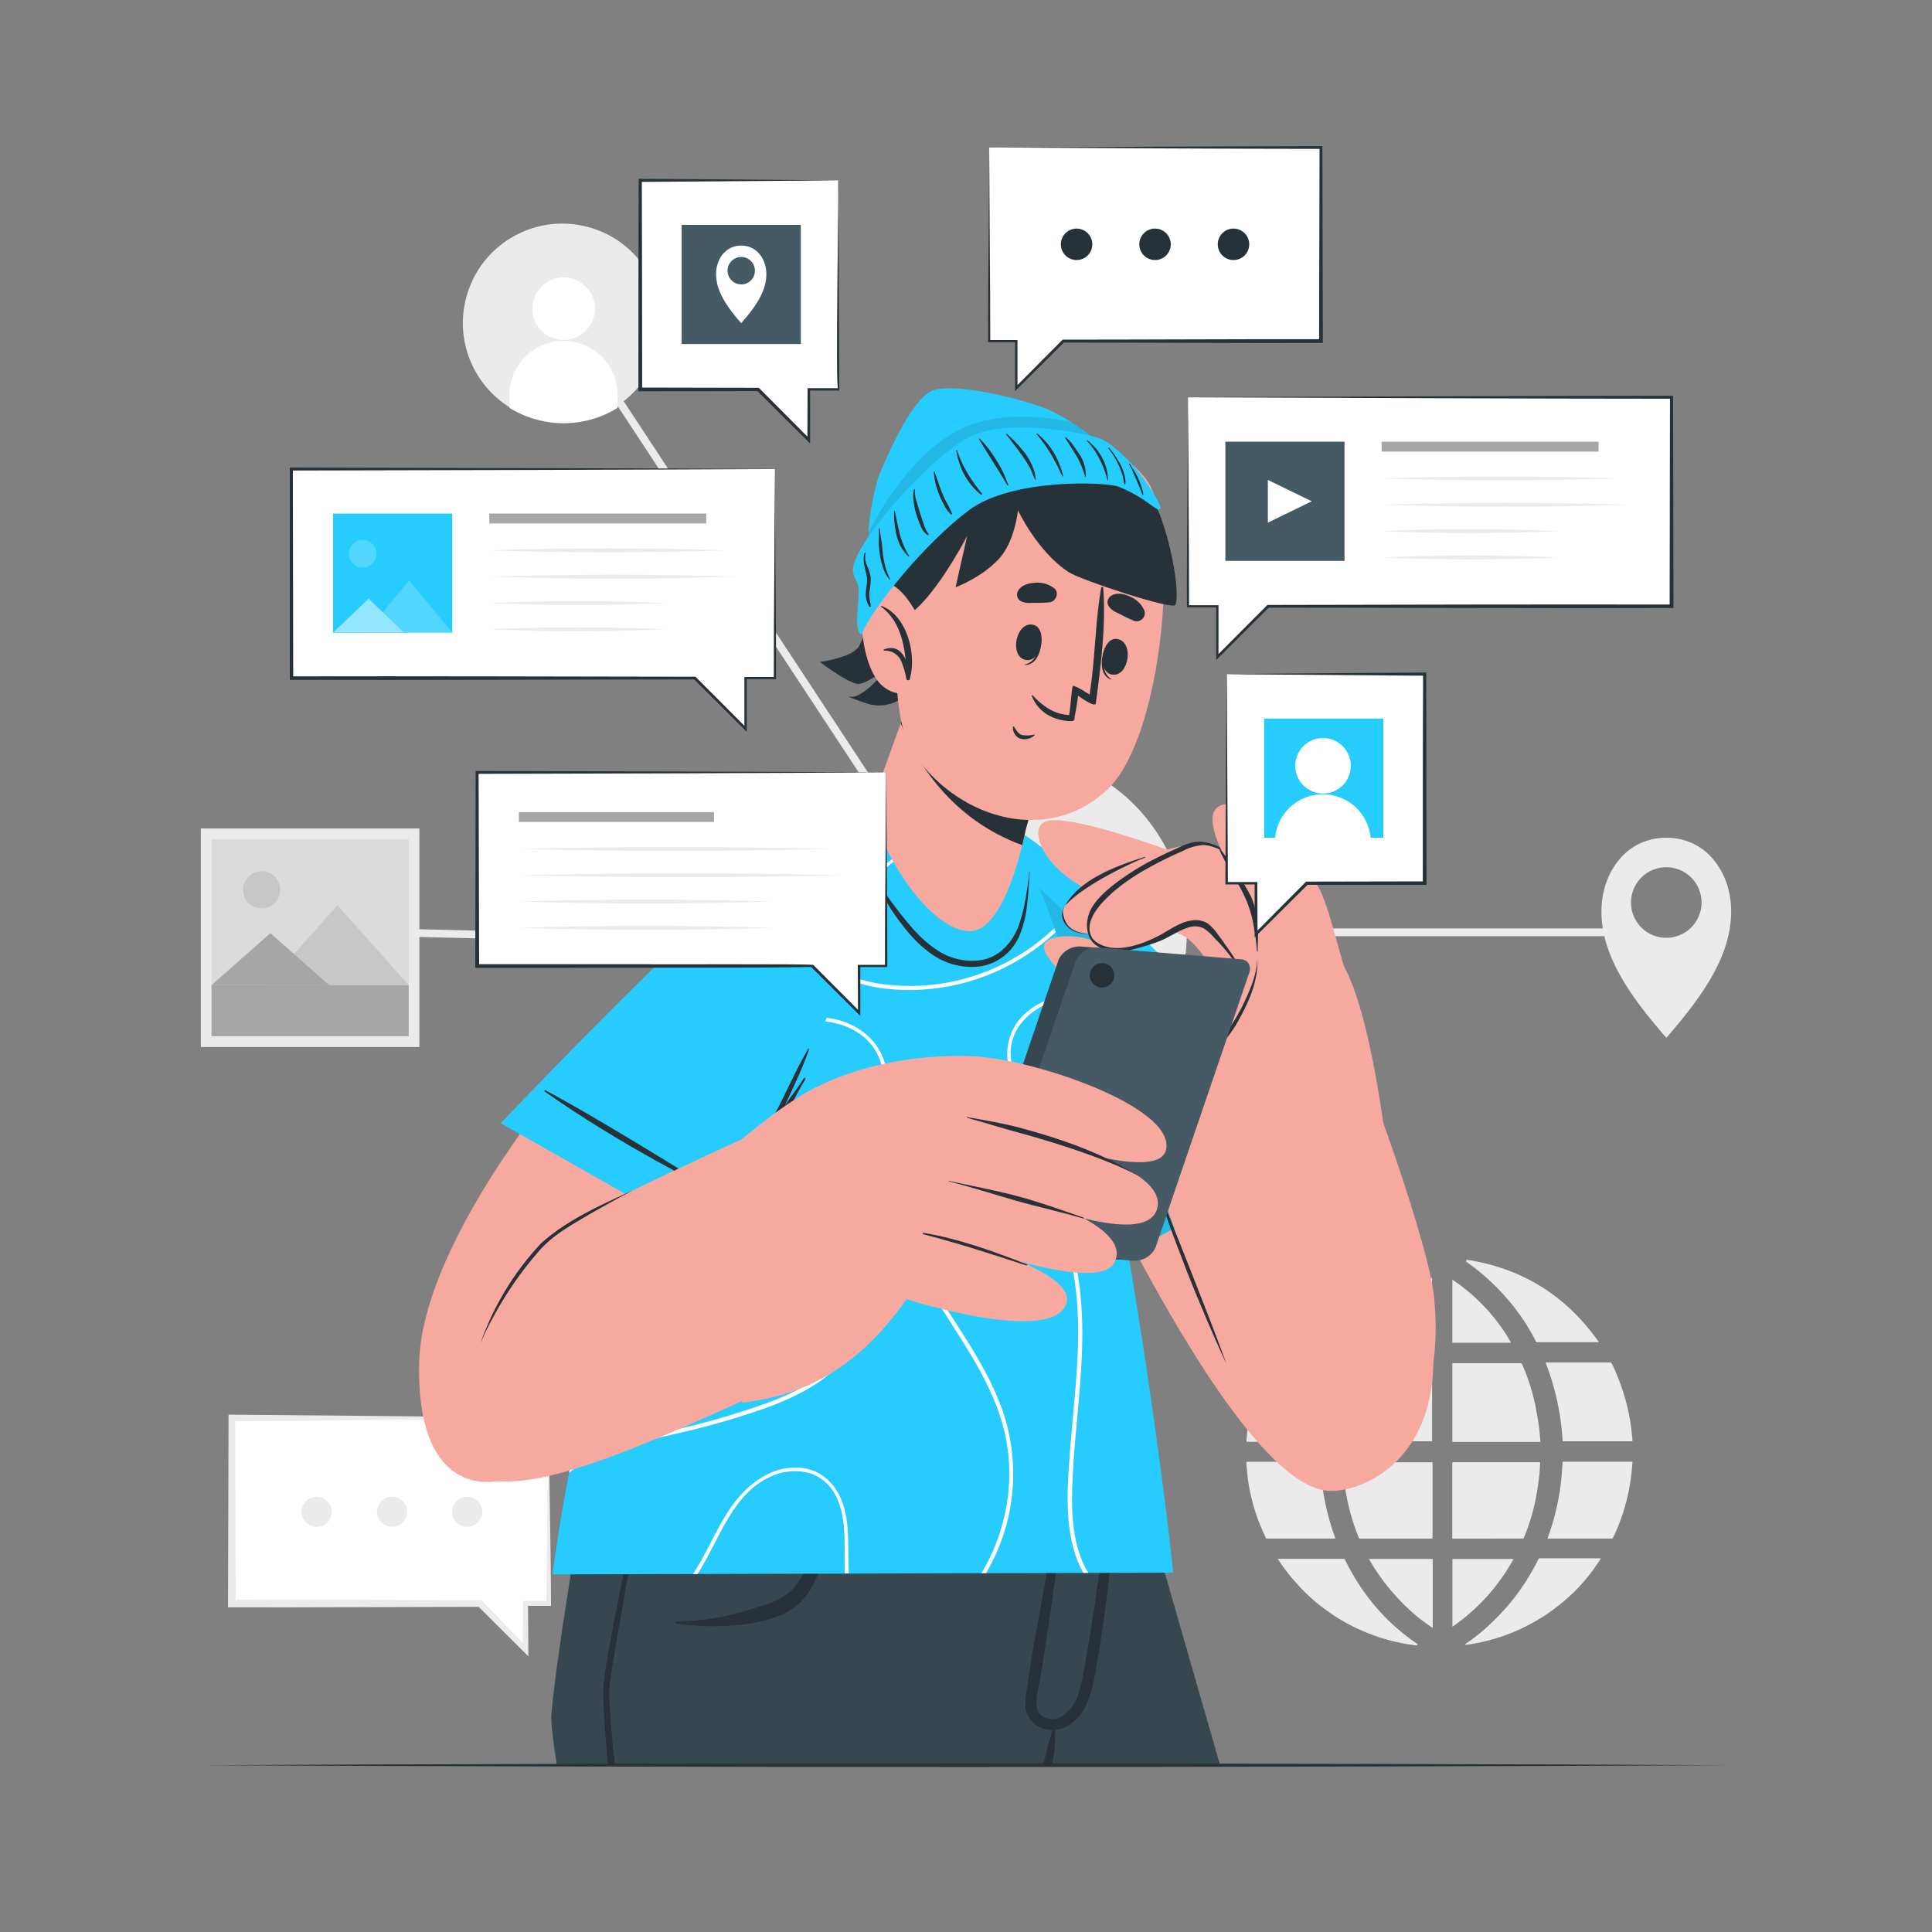 <svg xmlns="http://www.w3.org/2000/svg" viewBox="0 0 500 500"><rect x="0" y="0" width="500" height="500" fill="#808080" stroke="none"/><g id="freepik--background-complete--inject-169"><rect x="159.05" y="181.31" width="2" height="122.76" transform="translate(-86.24 397.14) rotate(-88.69)" style="fill:#ebebeb"></rect><rect x="309.4" y="231.35" width="2" height="119.63" transform="translate(-113.53 253.62) rotate(-38.11)" style="fill:#ebebeb"></rect><rect x="190.32" y="78.61" width="2" height="145.04" transform="translate(-51.58 130.04) rotate(-33.35)" style="fill:#ebebeb"></rect><rect x="77.6" y="323.16" width="168.1" height="2" transform="translate(-174.21 188.47) rotate(-41.5)" style="fill:#ebebeb"></rect><rect x="307.17" y="240.28" width="117" height="2" style="fill:#ebebeb"></rect><circle cx="145.52" cy="83.61" r="25.73" transform="translate(30.4 205.72) rotate(-76.57)" style="fill:#ebebeb"></circle><path d="M137.76,79.88a8.1,8.1,0,1,0,8.1-8.09A8.1,8.1,0,0,0,137.76,79.88Z" style="fill:#fff"></path><path d="M131.87,102.21v3.34a25.89,25.89,0,0,0,7.67,3.21,26.41,26.41,0,0,0,20.3-3.22v-3.33a14,14,0,0,0-28,0Z" style="fill:#fff"></path><path d="M431.25,268.57c9.25-10.63,17.91-22.29,16.65-35.14-.84-8.34-6.59-16.62-16.65-16.62s-15.83,8.28-16.67,16.62C413.3,246.28,422,257.94,431.25,268.57Zm-9.15-35a9.13,9.13,0,1,1,9.15,9.13A9.12,9.12,0,0,1,422.1,233.55Z" style="fill:#ebebeb"></path><g id="freepik--aiZGp2--inject-169"><path d="M400,352.63A66.17,66.17,0,0,1,404.41,373h18.06v-.5l-.15-1.39a50.24,50.24,0,0,0-1.19-7.11,55.6,55.6,0,0,0-4-11.13.41.41,0,0,0-.44-.26H400Z" style="fill:#ebebeb"></path><path d="M400.49,398.18h16.59a.38.38,0,0,0,.41-.27A51.53,51.53,0,0,0,422.42,379a1.74,1.74,0,0,1,.05-.22v-.5l-.27,0H404.72c-.32,0-.3,0-.33.33-.11,1.45-.2,2.9-.34,4.35a60.72,60.72,0,0,1-1.11,6.83,63.39,63.39,0,0,1-2.36,8.12Z" style="fill:#ebebeb"></path><path d="M330.71,403.44l.14.24a49.8,49.8,0,0,0,4.71,6.1,45.58,45.58,0,0,0,6.89,6.35,49.13,49.13,0,0,0,16.14,8.09,51.21,51.21,0,0,0,6.91,1.48l.68.11h.4l.39-.25-.44-.31a53.14,53.14,0,0,1-13.09-12.69,59.14,59.14,0,0,1-5.34-8.87.4.4,0,0,0-.42-.26h-17Z" style="fill:#ebebeb"></path><path d="M347.31,373h23.31V352.64h-18.2a.32.32,0,0,0-.36.24,56.7,56.7,0,0,0-3.71,11.93,61,61,0,0,0-.9,6.47C347.41,371.84,347.36,372.41,347.31,373Z" style="fill:#ebebeb"></path><path d="M347.45,378.44c0,.48,0,1,.07,1.44.1,1.14.18,2.27.34,3.4.22,1.56.46,3.12.77,4.67a55.6,55.6,0,0,0,3,9.94.4.4,0,0,0,.43.3h18.68V378.44Z" style="fill:#ebebeb"></path><path d="M375.87,352.76v20.4h22.76c0-.52-.05-1-.1-1.53-.12-1.14-.21-2.28-.39-3.41-.28-1.73-.57-3.46-.94-5.17a53.61,53.61,0,0,0-3.29-10,.37.37,0,0,0-.39-.25H375.87Z" style="fill:#ebebeb"></path><path d="M375.85,378.71v19.47H394a.38.38,0,0,0,.4-.27,52.72,52.72,0,0,0,3.1-10.28c.34-1.81.6-3.64.83-5.47.15-1.19.18-2.4.26-3.61a.47.47,0,0,0,0-.12H376.14C375.9,378.42,375.85,378.49,375.85,378.71Z" style="fill:#ebebeb"></path><path d="M322.6,373.15h19.09a66.58,66.58,0,0,1,4.46-20.52H328.34a.38.38,0,0,0-.41.25,49.66,49.66,0,0,0-4.4,12.77,53.73,53.73,0,0,0-.93,7.16C322.59,372.92,322.6,373,322.6,373.15Z" style="fill:#ebebeb"></path><path d="M322.58,378.29c0,.46,0,.9.06,1.34.13,1.72.33,3.44.63,5.14a50.05,50.05,0,0,0,3.51,11.47c.26.59.54,1.17.81,1.76a.26.26,0,0,0,.28.18h17.74l-.63-1.8a63.43,63.43,0,0,1-3.18-16.23c0-.55-.07-1.1-.09-1.65,0-.14,0-.21-.2-.2H322.58Z" style="fill:#ebebeb"></path><path d="M331.23,347.43a.59.59,0,0,1,0,.08h17a.38.38,0,0,0,.4-.24A57.66,57.66,0,0,1,356.91,335a47.07,47.07,0,0,1,6.36-5.86c1.14-.88,2.33-1.7,3.49-2.54l.19-.15-.23-.16c0-.1.07-.21.11-.36a50,50,0,0,0-35.6,21.51Z" style="fill:#ebebeb"></path><path d="M379.11,425.58a2.15,2.15,0,0,0,.48.08A46,46,0,0,0,385,424.6a49,49,0,0,0,19.57-10.08,46.3,46.3,0,0,0,5.94-5.94,49.16,49.16,0,0,0,3.71-5.13l.08-.16H398.51a.38.38,0,0,0-.39.26,59.63,59.63,0,0,1-5.72,9.31,58.24,58.24,0,0,1-6.7,7.42,51.06,51.06,0,0,1-6.45,5.19Z" style="fill:#ebebeb"></path><path d="M379.32,326.42c.7.52,1.54,1.11,2.35,1.73a58.15,58.15,0,0,1,7.54,7,53.63,53.63,0,0,1,7.91,11.28c.13.26.25.53.4.78a.36.36,0,0,0,.24.15c.28,0,.56,0,.85,0h15.2c-8.47-12-19.84-19.16-34.32-21.35l.1.19Z" style="fill:#ebebeb"></path><path d="M354.27,403.45A54.38,54.38,0,0,0,362,413.87a49.51,49.51,0,0,0,8.79,7.46V403.45Z" style="fill:#ebebeb"></path><path d="M375.88,403.46V421a50.94,50.94,0,0,0,15.82-17.53Z" style="fill:#ebebeb"></path><path d="M354.78,347.36h15.83v-16.7a48.36,48.36,0,0,0-8.88,7.44A56,56,0,0,0,354.78,347.36Z" style="fill:#ebebeb"></path><path d="M375.87,331.18V347.5h15.2A48,48,0,0,0,375.87,331.18Z" style="fill:#ebebeb"></path></g><rect x="51.98" y="214.41" width="56.56" height="56.56" transform="translate(160.52 485.38) rotate(180)" style="fill:#ebebeb"></rect><rect x="54.75" y="217.18" width="51.03" height="51.03" transform="translate(160.52 485.38) rotate(180)" style="fill:#dbdbdb"></rect><path d="M63,229.35a4.81,4.81,0,1,0,3.78-3.78A4.82,4.82,0,0,0,63,229.35Z" style="fill:#c7c7c7"></path><polygon points="68.9 254.96 105.78 254.96 87.34 234.28 68.9 254.96" style="fill:#c7c7c7"></polygon><polygon points="54.75 254.96 85.19 254.96 69.97 241.49 54.75 254.96" style="fill:#a6a6a6"></polygon><rect x="54.75" y="254.96" width="51.03" height="13.24" style="fill:#a6a6a6"></rect><polygon points="142 367 142 415 136 415 136 426.93 124.23 415 60 415 60 367 142 367" style="fill:#fff"></polygon><path d="M142,367c.11,14.49.57,34.27.6,48.59H142l-6,0,.65-.65.09,11.93v1.8l-1.28-1.28L123.62,415.6l.61.25c-19.33,0-46.15.2-65.21.12v-1l.13-48v-.86c20.88.16,62,.56,82.85.86Zm0,0c-20.44.3-61.57.7-82,.85l.85-.85L61,415l-1-1c18.69,0,45.63.09,64.59.13l.25.25,11.69,12-1.27.52.09-11.93v-.65c.39,0,6.12,0,6.64,0l-.6.6c.13-13.81.4-34,.6-48Z" style="fill:#ebebeb"></path><path d="M85.88,391.24a3.91,3.91,0,1,1-3.91-3.9A3.91,3.91,0,0,1,85.88,391.24Z" style="fill:#ebebeb"></path><path d="M105.35,391.24a3.9,3.9,0,1,1-3.9-3.9A3.91,3.91,0,0,1,105.35,391.24Z" style="fill:#ebebeb"></path><path d="M124.83,391.24a3.91,3.91,0,1,1-3.9-3.9A3.91,3.91,0,0,1,124.83,391.24Z" style="fill:#ebebeb"></path><circle cx="260.3" cy="241.29" r="46.86" transform="translate(-94.38 254.73) rotate(-45)" style="fill:#ebebeb"></circle></g><g id="freepik--Character--inject-169"><path d="M315.74,456.78H213.67c-.84-3.28-1.65-6.51-2.47-9.7-.93-3.66-1.85-7.23-2.73-10.71-.19-.77-.4-1.55-.59-2.31l-2-7.79c-.39-1.54-.78-3-1.15-4.55s-.78-3-1.15-4.49c-.11-.39-.2-.77-.3-1.15s-.21-.84-.31-1.25-.26-1-.39-1.52h0c-.14-.53-.27-1.05-.4-1.57-.26-1-.51-2-.74-2.89l-1.05-4.1c-.14-.59-.29-1.17-.44-1.74-.24-.93-.47-1.83-.69-2.73-.16-.59-.3-1.17-.44-1.74q-.92-3.51-1.69-6.6c-.14-.54-.27-1.07-.41-1.59-.22-.89-.44-1.75-.65-2.57-.14-.52-.27-1-.38-1.52-.46-1.76-.87-3.36-1.22-4.77-.1-.37-.19-.74-.29-1.09-.23-.93-.45-1.75-.63-2.49-.08-.3-.14-.58-.22-.84s-.14-.57-.21-.82-.09-.36-.12-.51-.13-.5-.19-.7-.05-.22-.07-.31l-.24-.92h99.35s3.27,11.28,8.51,29.46c1.06,3.7,2.21,7.7,3.44,11.94C307.3,427.32,311.36,441.47,315.74,456.78Z" style="fill:#37474f"></path><path d="M230.38,456.78h-2.55q-5.66-23.44-11-47-1.28-5.71-2.53-11.46c-.08-.36-.16-.71-.23-1.07a.15.15,0,0,1,.29-.08c0,.12.07.24.11.35,1.15,4.1,2.3,8.22,3.42,12.33Q224.38,433.26,230.38,456.78Z" style="fill:#263238"></path><path d="M288.65,373.8l-4.38,21.95-3.6,18-6.12,30.68-.63,3.15-1.05,5.23-.79,4H213.66c-.83-3.29-1.66-6.53-2.46-9.7-.93-3.66-1.85-7.23-2.73-10.71-.19-.77-.4-1.55-.59-2.31l-2-7.79c-.39-1.54-.78-3-1.15-4.55s-.78-3-1.15-4.49c-.11-.39-.2-.77-.3-1.15s-.21-.84-.31-1.25-.26-1-.39-1.52h0c-.14-.53-.27-1.05-.4-1.57-.26-1-.51-2-.74-2.89l-1.05-4.1c-.15-.6-.29-1.17-.44-1.74-.24-.93-.47-1.83-.69-2.73-.16-.59-.3-1.17-.44-1.74q-.92-3.51-1.69-6.6c-.14-.54-.27-1.07-.41-1.59-.22-.89-.44-1.75-.65-2.57-.14-.52-.27-1-.38-1.52-.46-1.76-.87-3.36-1.22-4.77-.1-.37-.19-.74-.29-1.09-.23-.93-.45-1.75-.63-2.49-.08-.3-.14-.58-.22-.84s-.14-.57-.21-.82-.09-.36-.12-.51-.13-.5-.19-.7-.05-.22-.07-.31l-.24-.92Z" style="fill:#263238"></path><path d="M288.66,373.76v0c0,.54-.41,6.47-1.37,15.51-.27,2.63-.59,5.53-1,8.64-.58,4.9-1.3,10.3-2.2,16-1.52,10-3.51,20.85-6.1,31.48-.92,3.83-1.93,7.62-3,11.33l-130.88.05s-1.65-10.06-1.42-13c1.24-16,10.57-70,10.57-70l116.33,0Z" style="fill:#37474f"></path><path d="M288.39,385.54c-.14,4.59-.33,9.17-.63,13.74-.31,5-.76,9.89-1.41,14.83a4.86,4.86,0,0,1-.07.55q-.9,6.94-2.08,13.85c-.74,4.29-1.28,8.92-3.18,12.9a12.5,12.5,0,0,1-3,4,8.94,8.94,0,0,1-4.1,2.13,5,5,0,0,1-.76.12c-.07,0-.15,0-.22,0a.28.28,0,0,1,.14.27c-.05,1.54,0,3.1-.18,4.63a1.25,1.25,0,0,0,0,.19c-.15,1.34-.4,2.66-.65,4H270s0,0,0-.07c.39-1.45.71-2.91,1.08-4.38s.87-2.94,1.22-4.46a.38.38,0,0,1,.11-.14,6.85,6.85,0,0,1-6.63-4.15c-.73-2-.4-4-.1-6,.4-2.62.79-5.25,1.19-7.88.75-4.82,1.72-9.59,2.58-14.39.12-.73.25-1.46.38-2.19,1.72-9.76,3.52-19.53,5.68-29.2.08-.4.17-.81.26-1.21s.49-.19.47.07c-.07.65-.13,1.31-.21,1.95q-.57,5.57-1.33,11.1c-.62,4.33-1.05,8.69-1.66,13-.21,1.48-.41,2.95-.63,4.43-1,7.12-2,14.25-3.25,21.35-.57,3.3-2.62,9.21,2.12,10.23a4.8,4.8,0,0,0,3.22-.4,10.09,10.09,0,0,0,4.41-5.57c1.35-3.78,1.83-7.94,2.53-11.88q1.15-6.51,2.07-13.05h0q1.15-8.18,2.43-16.31c.42-2.77.86-5.54,1.3-8.3.21-1.28.42-2.56.62-3.85C288,385.19,288.39,385.27,288.39,385.54Z" style="fill:#263238"></path><path d="M174.91,419.64a65,65,0,0,0,15.82-2.13c2.38-.62,4.74-1.38,7.07-2.14a18.5,18.5,0,0,0,6.39-3.21c3.59-3.1,5.27-8,6.83-12.32a117.72,117.72,0,0,0,4.15-15c.05-.25.42-.16.43.07a58.07,58.07,0,0,1-2.16,17c-1.29,4.69-3,9.92-6.81,13.21-4,3.46-9.4,4.67-14.5,5.3a66.78,66.78,0,0,1-17.24-.24A.28.28,0,0,1,174.91,419.64Z" style="fill:#263238"></path><path d="M166,385c-.28,7.17-7.71,44.63-8.26,51.79-.35,4.61,1.43,20,1.43,20h-1.82s-1.38-13.7-1.19-20c.2-7.18,8.66-44.57,9.22-51.74A.31.31,0,0,1,166,385Z" style="fill:#263238"></path><path d="M271.61,223.85c49.31,44.44,95,93.1,98.59,118,5,34.39-16.2,43.93-25.67,44-25.81.26-72.7-104.33-89-144.26C239.68,202.79,260.78,214.09,271.61,223.85Z" style="fill:#f7a9a0"></path><path d="M346,295l-54.82,29.8s-34.09-63-41.94-92.15,3.87-28.34,29.67-5.64S346,295,346,295Z" style="fill:#c7c7c7"></path><path d="M346,295l-54.82,29.8s-34.09-63-41.94-92.15,3.87-28.34,29.67-5.64S346,295,346,295Z" style="fill:#27CCFF"></path><path d="M249.27,232.61c7.85,29.2,41.94,92.17,41.94,92.17l49.92-27.15L249.2,211.22C246.13,213.57,246,220.51,249.27,232.61Z" style="opacity:0.1"></path><path d="M334.75,286.57c-21.14,14.3-41.63,23.59-45.73,26-.2.11-.36-.22-.15-.32,4.14-2.11,26.64-16.11,45.71-26C334.8,286.1,335,286.43,334.75,286.57Z" style="fill:#263238"></path><path d="M303.57,407,143,407.45S157,286.65,216,215.3c13.65-16.52,35.62-7.54,44.88,1.22C284.36,238.79,304,406.41,303.57,407Z" style="fill:#27CCFF"></path><path d="M249.31,209.13c-6.86,5-13.45,10.34-20.13,15.51-3.44,2.66-6.8,5.49-10.4,7.92-2.88,1.94-6.19,3.56-9.74,3.36a11.27,11.27,0,0,1-6.39-2.58l.37-.57a11.33,11.33,0,0,0,2.43,1.51c3.55,1.62,7.4.82,10.71-1,3.65-2,6.87-4.85,10.15-7.39q5.38-4.19,10.78-8.37c3.71-2.87,7.4-6,11.26-8.79C248.68,208.86,249,209,249.31,209.13Zm-23.76,82.72c3.55-5.08,5.28-11.9,3.06-17.86-2-5.33-6.77-8.84-12.19-10.14a24.66,24.66,0,0,0-16.73,2c-6.76,3.44-11.67,9.51-17.74,13.91a28.6,28.6,0,0,1-5.5,3.14c-.18.42-.35.84-.52,1.25,6.54-2.48,11.4-7.68,16.63-12.13a35.36,35.36,0,0,1,9.2-6.06,24.11,24.11,0,0,1,9-1.77c5.87-.06,12.14,2.13,15.5,7.21,3.8,5.75,2.68,13.2-.78,18.82-8.79,14.23-28.23,13.33-42.76,13.6a84.66,84.66,0,0,0-14.88,1.39c-.14.38-.28.76-.41,1.14a90.81,90.81,0,0,1,16.93-1.5C198.48,304.66,216.44,304.88,225.55,291.85Zm3.55-36a55.32,55.32,0,0,0,36.1-8.4,53.65,53.65,0,0,0,8-6.23l-.36-1a51.94,51.94,0,0,1-8.47,6.58,53.94,53.94,0,0,1-37.31,7.69c-10.68-1.82-20.25-8.38-30.61-11.28l-.6,1a93.64,93.64,0,0,1,13.1,5.18C215.44,252.26,222,255,229.1,255.86Zm-11.91,97.42a24.79,24.79,0,0,0,7.26-16.09c.31-5.56-1.45-11.43-5.87-15.06-5.07-4.13-12-4.32-18-2.38-6.92,2.24-12.29,7-17,12.43-5.12,5.89-9.59,12.59-15.82,17.41-4.22,3.27-9.56,6-15,6.3-.08.31-.16.64-.23,1a24.31,24.31,0,0,0,8.07-1.89c6.83-2.87,12-8,16.68-13.61,4.93-5.87,9.53-12.46,15.95-16.85,5.61-3.83,13.1-6.34,19.83-4.21,6.26,2,9.89,7.78,10.31,14.15a23.32,23.32,0,0,1-6.23,17.28c-5,5.44-11.76,8.82-18.59,11.34a206.65,206.65,0,0,1-24.31,7.05c-8.76,2.05-19.3,3.84-26.65,9.44-.11.54-.21,1.06-.31,1.59,7.35-6.16,18.62-8,27.73-10.14A200.07,200.07,0,0,0,199.25,364C205.79,361.52,212.24,358.3,217.19,353.28Zm-10.31,26.56c-7.06-.47-13.09,4-17.08,9.39-4.15,5.65-6.6,12.3-10.44,18.12h1.16c1.56-2.45,2.91-5.06,4.22-7.57,3.39-6.58,7.12-13.94,14.09-17.34a15,15,0,0,1,10.68-1.2,11.63,11.63,0,0,1,7.15,6.64c2.68,6.09,1.66,12.88,2,19.33v0h1c-.3-5.27.24-10.59-.91-15.81C217.45,385.38,213.42,380.28,206.88,379.84ZM279.68,403c-2.4-6.53-2.42-13.63-2.09-20.48.8-17.19,4.18-34.55,1.48-51.72-2.06-13.16-7.72-26.51-18.87-34.47-5.66-4-13.43-6.64-19.88-2.8-5.47,3.23-8.33,9.76-8.41,15.94-.08,8,3.64,15.46,7.55,22.21s8.3,13,12.21,19.65,7.22,13.52,8.68,21a48.34,48.34,0,0,1-.67,21.07A49.88,49.88,0,0,1,254,407.14h1.17c.53-.89,1-1.81,1.49-2.72a50.27,50.27,0,0,0,2.57-40c-5.28-14.54-15.89-26.2-22.44-40.09-3.35-7.09-5.52-15.54-2-23A15.62,15.62,0,0,1,241.4,294a14.43,14.43,0,0,1,11.31-.53c6.92,2.26,12.68,7.84,16.65,13.78a56.25,56.25,0,0,1,7.85,19.21c3.68,16.69.78,33.85-.41,50.64-.52,7.25-1,14.66.58,21.83a27.94,27.94,0,0,0,3,8.12h1.28A20.76,20.76,0,0,1,279.68,403ZM262.26,279.17c3.35,6.81,10.15,10.5,16.9,13.27,2.5,1,5,2,7.5,3-.06-.35-.14-.69-.2-1-3.92-1.66-7.92-3.15-11.74-5.07-6.52-3.27-13.25-9.17-13.16-17.1.09-7.28,6.79-12.44,13.42-13.76a22.31,22.31,0,0,1,3.21-.39c-.08-.29-.16-.58-.23-.87a20.36,20.36,0,0,0-12.36,4.79A14,14,0,0,0,262.26,279.17Z" style="fill:#fff"></path><path d="M204.7,220.69c-46.75,35.89-95.5,96.82-96.23,132-.72,34.74,18.79,31.28,22.08,30.26,34.74-10.82,76.61-107.18,92.1-146.43C238,197.56,216.26,211.81,204.7,220.69Z" style="fill:#f7a9a0"></path><path d="M129.59,290.7l54.28,30.78s35.21-62.34,43.58-91.38-3.37-28.41-29.57-6.17S129.59,290.7,129.59,290.7Z" style="fill:#27CCFF"></path><path d="M141,282.51c20.88,14.67,41.2,24.33,45.26,26.77.19.12.36-.21.16-.31-4.11-2.19-26.36-16.59-45.25-26.81C141,282,140.82,282.36,141,282.51Z" style="fill:#263238"></path><path d="M180.38,319.36a31.7,31.7,0,0,1,3.27,1.46c5.22-10.37,4.27-8,9.58-18.32q3.92-7.59,7.81-15.18c2.7-5.26,5.12-10.75,8.1-15.86a.13.13,0,0,1,.24.12c-1.73,5-4.07,9.82-6.29,14.63.49-.75,1-1.51,1.49-2.23,1.2-1.61,2.37-3.22,3.44-4.92.16-.27.6-.05.43.21-1,1.62-1.91,3.29-2.8,5s-1.88,3.32-2.89,5-2,3.07-3.13,4.57l-.39.55c-1.42,3-2.8,6-4.29,9-5.22,10.43-10.6,18.63-10.78,18.58a29.46,29.46,0,0,1-3.93-2.28C180.08,319.55,180.23,319.35,180.38,319.36Z" style="fill:#263238"></path><path d="M342.14,384.61c-16.09-2.36-25.2-32.26-43.07-79.85-3.13-8.36,38.42-56.18,44.06-48.49,7.11,9.69,25.94,63.43,27.82,78C374.65,363.1,360.93,387.35,342.14,384.61Z" style="fill:#f7a9a0"></path><path d="M317.39,352.92c-3.67-7.78-6.95-15.73-10.16-23.7-3-8.05-6.4-16-8.16-24.46,2.52,8.2,6,16.08,9.09,24.09,2.75,7.06,6.7,17,9.23,24.07Z" style="fill:#263238"></path><path d="M358,290.78c-2.25-16.34-6.86-39.13-12.7-43.9-6.13-5-28.38-21.76-34.81-24s-35.07-13.13-40.33-10.08c-4.21,2.43.77,13.51,14.41,18.83,12,4.66,18.15,9,21.57,10.5S318.08,255,315.79,260c-1.36,2.95-9.94,6.41-15.28,4s-6.66-13-12.76-18-16.86-4.38-17.48-1.48,2.93,4.27,8.43,14.14c3.54,6.35,3.78,21.59,11.81,32.52,4,5.49,11.06,20.1,11.06,20.1Z" style="fill:#f7a9a0"></path><path d="M282.06,241.5a10.58,10.58,0,0,1-5.34-2.42,4.09,4.09,0,0,1-1.25-3.54,2,2,0,0,1,.53-1.31c.1-.07-.06-.21-.11-.1a6.14,6.14,0,0,1-.49.65,2.77,2.77,0,0,0-.31.62,3.36,3.36,0,0,0-.23,1.33,4.37,4.37,0,0,0,1.06,2.71c1.52,1.82,3.87,2.3,6.13,2.22A.08.08,0,0,0,282.06,241.5Z" style="fill:#263238"></path><path d="M345.34,246.88c-5.19-8.16-18.47-22.86-31.63-27.92-8.89-3.42-39.51,11.47-38.62,17.32s6.12,5.88,13.86,5c2.82-.33,17.74-5.68,20.28-2.55,3.65,4.5,8.29,19.88,8.29,19.88Z" style="fill:#f7a9a0"></path><path d="M275.85,234c3.79-6.26,12.1-9.6,20.37-12.23.13-.05.2.15.08.19-2.11.67-15.59,6.87-20.36,12.14C275.89,234.16,275.81,234.06,275.85,234Z" style="fill:#263238"></path><path d="M345.34,246.88c-5.19-8.16-18.47-22.86-31.63-27.92-8.89-3.42-33.12,15.64-32.23,21.49s8.4,6.33,16.71,3.44c2.68-.93,11.68-7.26,14.22-4.13,3.65,4.5,12.56,15.68,12.56,15.68Z" style="fill:#f7a9a0"></path><path d="M319.83,248.52c-.83-1.29-1.11-1.74-2-3s-1.73-2.53-2.67-3.73a11.6,11.6,0,0,0-2.74-2.89,5.93,5.93,0,0,0-3.67-.73c-2.88.27-5.49,2.09-7.93,3.49-2.73,1.57-8.38,4.1-12.72,3.64a8.59,8.59,0,0,1-3.41-.93,5.24,5.24,0,0,1-2.05-1.64c-1.88-3.18.47-6.82,2.88-9.39,4.47-4.8,10.49-8.28,16.32-11.14,1.44-.7,2.89-1.36,4.34-2a13,13,0,0,1,5.25-1.5c3,0,7.94,3,9.47,4,.12.07.2-.12.09-.19-1.85-1.15-6.43-4.91-11.29-4.67a15.24,15.24,0,0,0-5.05,1.7q-2.54,1.09-5,2.34a67.82,67.82,0,0,0-9.26,5.47c-2.77,2-5.71,4.27-7.58,7.15-1.62,2.49-2.11,6-.53,8.66,1.32,2.21,4.15,2.74,5.45,2.91a14,14,0,0,0,3.83,0,60.36,60.36,0,0,0,8.33-2.42c2.63-1,5-2.82,7.72-3.64a5.07,5.07,0,0,1,3.93.26,13.55,13.55,0,0,1,2.93,2.68,41.37,41.37,0,0,1,4.9,5.82C319.78,249.24,320.18,249.05,319.83,248.52Z" style="fill:#263238"></path><path d="M349.19,254c-1.91-3.88-5.11-19.86-8.19-24.77s-17.16-21.86-23.74-21.13c-8.27.91.33,15.82,4.66,22s3.59,16.56,3.59,16.56Z" style="fill:#f7a9a0"></path><path d="M315.89,219.87a74.13,74.13,0,0,1,4.23,6.18,48,48,0,0,1,3.7,6.09,21.29,21.29,0,0,1,1.6,6.81c.11,1.15.15,2.29.15,3.45s-.1,2.53-.07,3.79c0,.13-.21.15-.21,0a54.54,54.54,0,0,0-.89-6.86,29.75,29.75,0,0,0-2.07-6.83c-1.93-4.33-4.76-8.19-6.72-12.5C315.53,219.84,315.78,219.73,315.89,219.87Z" style="fill:#263238"></path><path d="M325.4,248.36c.2,5.92-2.49,11.58-5.37,16.61-2,3.37-4.73,6.2-6.74,9.55A37.59,37.59,0,0,0,308,290.94a34.12,34.12,0,0,1,7.85-21.75A49.2,49.2,0,0,0,322,259.4c1.64-3.48,3.18-7.14,3.38-11Z" style="fill:#263238"></path><path d="M266.38,225.53a75.34,75.34,0,0,1-1.08,7.59,37.37,37.37,0,0,1-1.76,6.68c-1.54,3.9-4.49,7.5-9,8.55a16.1,16.1,0,0,1-12.24-2.62c-3.76-2.48-6.7-6-9.39-9.42-1.67-2.12-3.25-4.29-4.71-6.54-.74-1.13-1.49-2.27-2.18-3.44s-1.31-2.36-2.06-3.48c-.06-.09-.26,0-.2.07,1.46,2.66,5.86,11.07,7.33,13.16,2.68,3.79,5.61,7.67,9.51,10.47a18,18,0,0,0,13.07,3.56,13.26,13.26,0,0,0,10.17-8,27.23,27.23,0,0,0,1.94-7.79c.37-2.93.57-5.89.69-8.84C266.44,225.5,266.39,225.5,266.38,225.53Z" style="fill:#263238"></path><path d="M250.84,241c-9.9-.28-22.11-18.73-25.37-31.93-.21-.9,11.46-31.62,13.14-37.95.34-1.3,37.18,20.19,37.18,20.19s-7.43,12.23-10.29,23.27C265.27,215.51,260.41,241.25,250.84,241Z" style="fill:#f7a9a0"></path><path d="M275.78,191.3s-7.42,12.23-10.29,23.28c-.05.22-.36,1.83-.93,4.15C246.14,212,237.2,197.2,233.1,187.2c2.51-7,4.83-13.51,5.5-16.07C239,169.82,275.78,191.3,275.78,191.3Z" style="fill:#263238"></path><path d="M226.6,155s-2.51,9.37-4.34,12.31-10.11,4-10.11,4,7.3,5.49,9.81,5.67,8.16-4.62,8.16-4.62-6.48,8.49-10,7.94c-2.17-.34,5,2,5,2a10.12,10.12,0,0,0,7.17-.93C235.57,179.42,226.6,155,226.6,155Z" style="fill:#263238"></path><path d="M240.27,127c-8.13,12.87-11.82,55.46-4.29,67.24,10.91,17.08,34.3,24.83,50.22,10.47,15.44-13.91,19.25-69.5,10.33-80.78C283.39,107.36,252.29,108,240.27,127Z" style="fill:#f7a9a0"></path><path d="M271.66,155.87a34.48,34.48,0,0,1-3.8.14c-1.46,0-2.62.23-3.91-.58a2,2,0,0,1-.58-2.33c.84-1.65,2.62-2.14,4.38-2.27a7.15,7.15,0,0,1,5,1.36C274.22,153.25,273.37,155.64,271.66,155.87Z" style="fill:#263238"></path><path d="M269.53,165.07c0-.11-.24.1-.25.22-.35,2.86-1.23,6.09-4,6.64-.08,0-.09.16,0,.16C268.54,172.13,269.66,167.84,269.53,165.07Z" style="fill:#263238"></path><path d="M267.44,161.7c-4.53-1-6.3,8.09-2.1,9.07S271.24,162.59,267.44,161.7Z" style="fill:#263238"></path><path d="M285.91,167.83c0-.1.19.18.17.29-.64,2.82-.9,6.15,1.48,7.58.08.05,0,.19-.05.16C284.47,174.81,284.85,170.39,285.91,167.83Z" style="fill:#263238"></path><path d="M289,165.36c4.62.54,3.21,9.74-1.07,9.24S285.14,164.91,289,165.36Z" style="fill:#263238"></path><path d="M293.46,160.67A35.24,35.24,0,0,1,290,159c-1.32-.64-2.43-1-3.2-2.35a2,2,0,0,1,.57-2.33c1.52-1.08,3.33-.69,4.94,0a7.15,7.15,0,0,1,3.78,3.52A2.1,2.1,0,0,1,293.46,160.67Z" style="fill:#263238"></path><path d="M262.44,188.1c.55.79,1.05,1.83,2.06,2.12a7.76,7.76,0,0,0,3.18-.12.1.1,0,0,1,.09.17,3.89,3.89,0,0,1-3.89.84,3.09,3.09,0,0,1-1.74-2.94C262.13,188,262.36,188,262.44,188.1Z" style="fill:#263238"></path><path d="M267.06,180.2a9.76,9.76,0,0,0,5.6,5.53,12.19,12.19,0,0,0,3.44.83,3.07,3.07,0,0,0,.67.05c.21,0,.41,0,.64,0a.72.72,0,0,0,.69-.52v0a2.58,2.58,0,0,0,0-.29v0l0-.25c.48-2.17.91-5.52.91-5.52.72.55,4.43,3.16,4.59,2,1.26-9.54,2.66-20.14,1.91-29.9a.27.27,0,0,0-.53,0c-1.58,9.11-1.54,18.44-3,27.63-1.2-.75-3.14-2.07-4.28-2.26-.33,0-.72,6.5-1,7.45a.55.55,0,0,1,0,.1c-3.76-.24-6.3-1.88-9.38-5C267.19,179.79,266.93,179.94,267.06,180.2Z" style="fill:#263238"></path><path d="M231.24,160.52c7.65.36,19.06-21.83,19.06-21.83l-3,13.3s6.83-2.52,11.29-7.44c3.18-3.5,4.56-9.45,4.85-12.5,0,0,5,10.7,13.1,16,3,2,27.17,10,27.67,8.49,1.51-4.46-2.63-23.65-7.3-29.83-5.39-7.11-13.82-15.09-30.11-14.42s-23.19,8.66-27.74,15.13S228.43,160.39,231.24,160.52Z" style="fill:#263238"></path><path d="M240,164.69s-5.77-15.57-12.6-13.85-4.91,22.6,1.42,27a7.39,7.39,0,0,0,10.57-1.33Z" style="fill:#f7a9a0"></path><path d="M228.1,156.81c-.11,0-.17.12-.09.18,4.4,3.28,5.8,8.51,6.38,13.71-1-2.2-2.72-3.72-5.62-2.62-.15.06-.08.3.07.3a4.55,4.55,0,0,1,4.43,2.8,22.4,22.4,0,0,1,1.29,4.51c.11.5,1,.47.94-.08a.53.53,0,0,1,0-.13C237.25,169.25,234.67,159.21,228.1,156.81Z" style="fill:#263238"></path><path d="M286.08,116.14a58.26,58.26,0,0,0-13.91-9.75c-5.72-2.75-25.06-7.58-30.85-5.31s-12.9,19.64-13.89,22.2-5.06,18.65-.64,24.34S240.66,126.8,252.6,121,286.08,116.14,286.08,116.14Z" style="fill:#27CCFF"></path><path d="M286.08,116.15s-21.55-1.06-33.48,4.8-21.38,32.36-25.82,26.67c-1.94-2.5-2.33-5.39-2-9.91,3.79-7.4,11-18.45,20.28-24.66,8.7-5.82,20.5-6.29,32.14-3.82A67.09,67.09,0,0,1,286.08,116.15Z" style="opacity:0.1"></path><path d="M223.06,164c2.88-6.94,16.46-23.57,27.69-31.95s35.65-7.32,38.71-6.1c7.42,3,9.23,6.11,10.65,5.83s-4.47-8.56-6.18-10.55-6.43-6.9-9.74-7.92-24.28-5.77-34.54.42-28.79,27-28.94,33.81c0,1.64,1.62,3.26,1.55,5.58-.1,3.05-.59,6.45-.4,8.67C222,163.56,222.81,164.59,223.06,164Z" style="fill:#27CCFF"></path><path d="M254.13,127.71a37.66,37.66,0,0,1-3.72-5.24,28.11,28.11,0,0,1-2.71-5.9.12.12,0,1,0-.24.05,20.92,20.92,0,0,0,2.15,6.32,17.85,17.85,0,0,0,4.23,5.08C254,128.18,254.28,127.9,254.13,127.71Z" style="fill:#263238"></path><path d="M225.36,156.86a17.34,17.34,0,0,0-.29-1.73,9.33,9.33,0,0,1-.08-2,16.63,16.63,0,0,0,.35-3.72,14.24,14.24,0,0,0-.88-2.92,5,5,0,0,1-.44-3.36.12.12,0,0,0-.23-.08c-.73,2.16.21,4.17.55,6.3.22,1.36-.25,2.66-.26,4A5.76,5.76,0,0,0,225,157C225.08,157.12,225.37,157.06,225.36,156.86Z" style="fill:#263238"></path><path d="M230.38,150a31.08,31.08,0,0,1-1.19-3.08,24.72,24.72,0,0,1-.64-3.17c-.15-1.06-.21-2.12-.34-3.17-.15-1.25-.45-2.49-.54-3.74,0-.16-.25-.11-.24,0,.09,1.3,0,2.61,0,3.91a25.41,25.41,0,0,0,.38,3.36,17.11,17.11,0,0,0,.83,3.12,8,8,0,0,0,1.61,2.79A.07.07,0,0,0,230.38,150Z" style="fill:#263238"></path><path d="M235.28,143.9a21.27,21.27,0,0,1-2.41-5.66c-.5-2-.88-3.94-1.25-5.91,0-.14-.25-.13-.24,0a25.49,25.49,0,0,0,.65,6.22,13.21,13.21,0,0,0,1.06,2.85,14.44,14.44,0,0,0,2,2.63C235.16,144.14,235.36,144,235.28,143.9Z" style="fill:#263238"></path><path d="M240.32,138.18a7.4,7.4,0,0,1-1.25-2.53c-.35-1-.68-2-1-3s-.59-2-.87-2.93a7.28,7.28,0,0,1-.41-3,.13.13,0,0,0-.24-.06,7.69,7.69,0,0,0-.11,3.06,20,20,0,0,0,.68,3.32,27.44,27.44,0,0,0,1.17,3.13,4.79,4.79,0,0,0,1.77,2.33C240.25,138.53,240.46,138.34,240.32,138.18Z" style="fill:#263238"></path><path d="M245.17,130.42c-.45-.87-.88-1.74-1.26-2.64s-.7-1.81-1-2.72-.69-1.93-1-2.9a.12.12,0,1,0-.24,0,18.2,18.2,0,0,0,.45,3,21,21,0,0,0,.95,2.87,22.15,22.15,0,0,0,1.27,2.7,7.91,7.91,0,0,0,1.77,2.39.18.18,0,0,0,.28-.18A15.35,15.35,0,0,0,245.17,130.42Z" style="fill:#263238"></path><path d="M260.93,125.49c-.41-1.11-.81-2.19-1.32-3.25a32.16,32.16,0,0,0-1.76-3.15,31.65,31.65,0,0,0-4.28-5.56c-.09-.09-.29,0-.21.13,2.41,4,5,7.91,7.34,11.94A.13.13,0,0,0,260.93,125.49Z" style="fill:#263238"></path><path d="M267.26,120.84a15.9,15.9,0,0,0-1.65-3.1,34,34,0,0,0-5-5.42c-.12-.1-.3,0-.19.16,1.43,1.84,2.9,3.66,4.23,5.58a31.93,31.93,0,0,1,1.84,2.93c.55,1,.87,2.13,1.37,3.16a.1.1,0,0,0,.18,0A8.76,8.76,0,0,0,267.26,120.84Z" style="fill:#263238"></path><path d="M274.11,120a16.38,16.38,0,0,0-1.47-3,19.22,19.22,0,0,0-4.17-4.78c-.11-.09-.26.08-.17.19a37,37,0,0,1,3.71,5.18c.55.92,1.05,1.87,1.55,2.81s.84,2,1.44,2.88c.05.08.15,0,.14-.06A17.1,17.1,0,0,0,274.11,120Z" style="fill:#263238"></path><path d="M279.57,117.91c-.54-.86-1.13-1.68-1.72-2.51a9.63,9.63,0,0,0-2-2.21c-.12-.09-.24.07-.17.18,1.07,1.64,2.11,3.31,3.14,5a25.19,25.19,0,0,1,2,5,.09.09,0,0,0,.16,0A9.55,9.55,0,0,0,279.57,117.91Z" style="fill:#263238"></path><path d="M285.29,118.54a15.66,15.66,0,0,0-3.76-4.54c-.1-.09-.27.09-.17.18a19.16,19.16,0,0,1,3.24,4.69,26.19,26.19,0,0,1,2,5.36c0,.08.17.09.17,0A12.83,12.83,0,0,0,285.29,118.54Z" style="fill:#263238"></path><path d="M291.22,124.06a9.48,9.48,0,0,0-.25-1.29,12.23,12.23,0,0,0-.94-2.46,26.7,26.7,0,0,0-3-4.45c-.09-.13-.29,0-.19.16a21.53,21.53,0,0,1,2.71,4.45,17.35,17.35,0,0,1,.9,2.4c.12.4.21.81.29,1.22a6,6,0,0,0,.26,1.2.12.12,0,0,0,.23,0A3.57,3.57,0,0,0,291.22,124.06Z" style="fill:#263238"></path><path d="M295.37,125.87a17.67,17.67,0,0,0-.77-2,18.35,18.35,0,0,0-1-1.92c-.39-.63-.8-1.25-1.16-1.9a.13.13,0,1,0-.21.14,12.4,12.4,0,0,1,1,2c.27.65.56,1.29.84,1.93s.55,1.29.82,1.94.48,1.37.82,2a.1.1,0,0,0,.19-.06A9.28,9.28,0,0,0,295.37,125.87Z" style="fill:#263238"></path><path d="M274,248.28l-24.1,70.64c-.94,2.05,0,3.86,2.06,4L289.18,326a6,6,0,0,0,5.48-3.41L318.76,252c.94-2.06,0-3.86-2.06-4l-37.22-3.06A6,6,0,0,0,274,248.28Z" style="fill:#37474f"></path><path d="M278.42,248.6l-24.09,70.64c-1,2.05,0,3.86,2,4l37.22,3.06a6,6,0,0,0,5.48-3.41l24.1-70.64c.94-2.06,0-3.86-2.06-4l-37.22-3.06A6.06,6.06,0,0,0,278.42,248.6Z" style="fill:#455a64"></path><path d="M288.36,252.74a3.17,3.17,0,1,1-2.83-3.49A3.17,3.17,0,0,1,288.36,252.74Z" style="fill:#263238"></path><path d="M121.6,382.05c14.85,5,36.14-3.16,92.37-29.66,7.78-3.67-3.33-65.53-11.84-62.05-10.72,4.4-51.36,23.77-54.15,25.57C124.42,331,111.53,378.63,121.6,382.05Z" style="fill:#f7a9a0"></path><path d="M181.17,304.38s17.83-17,30-23c16.24-8.08,33.59-8.36,40.87-8,15.19.67,51.47,12.79,49.8,23.85-1.51,10-38-4.26-38-4.26s39.56,8.41,35.53,20.13S254,305.78,254,305.78s40.46,9.55,34.39,21c-4.59,8.63-43-6.44-43-6.44s34.72,8.46,30.38,17.54c-4.79,10-41.14-1.65-41.14-1.65-14.91,21.23-30.7,25.24-42.26,26.76C189.51,363.33,181.17,304.38,181.17,304.38Z" style="fill:#f7a9a0"></path><path d="M250.35,289.12c4.68.82,9.43,1.61,14,2.85s9.15,2.63,13.61,4.28c10.94,4.06,17.15,8.31,16.74,8.09-9.75-5.22-26.13-9.89-30.73-11.12s-9.11-2.7-13.69-3.93C250.18,289.26,250.24,289.1,250.35,289.12Z" style="fill:#263238"></path><path d="M245.6,305.63c5.93,1.3,11.87,2.38,17.75,3.95s11.26,3.55,17,5.51c.44.15.21.34-.23.2-5.81-1.72-11.3-2.88-17.12-4.54s-11.58-3.54-17.44-5C245.46,305.74,245.51,305.61,245.6,305.63Z" style="fill:#263238"></path><path d="M239,319.06c9.17,1.53,18,4.75,26.68,8.12.43.17.11.38-.34.23-8.82-2.86-15.71-5.18-26.4-8C238.75,319.33,238.77,319,239,319.06Z" style="fill:#263238"></path><path d="M163.58,308.16c-4.22,2.28-8.44,4.56-12.56,7s-8.25,4.86-11.4,8.46a92.4,92.4,0,0,0-12.18,17.63,64.23,64.23,0,0,0-3.13,6.47,73.19,73.19,0,0,1,15.85-26.08c6.79-6,15.27-9.74,23.42-13.5Z" style="fill:#263238"></path></g><g id="freepik--speech-bubbles--inject-169"><polygon points="255.99 38.18 255.99 88.28 263.02 88.28 263.02 100.44 275.17 88.28 341.86 88.28 341.86 38.18 255.99 38.18" style="fill:#fff"></polygon><path d="M256,38.18l.15,25.12q.12,12.53.13,25L256,88h7.32v.29l0,12.15-.55-.22L274.91,88l.11-.1h.15c19.63,0,47.33-.15,66.69-.12l-.48.48.12-50.1.36.37c-21.41,0-64.47-.23-85.87-.37Zm0,0c21.39-.13,64.47-.34,85.87-.36h.36v.36l.12,50.1v.48h-.48c-19.26.07-47.14-.11-66.69-.11l.26-.11-12.18,12.12-.56.56v-.79l0-12.15.3.3-7,0h-.28c-.05-14.68.24-35.51.28-50.38Z" style="fill:#263238"></path><path d="M315.16,63.23a4.07,4.07,0,1,0,4.07-4.07A4.07,4.07,0,0,0,315.16,63.23Z" style="fill:#263238"></path><path d="M294.85,63.23a4.07,4.07,0,1,0,4.07-4.07A4.07,4.07,0,0,0,294.85,63.23Z" style="fill:#263238"></path><path d="M274.55,63.23a4.07,4.07,0,1,0,4.07-4.07A4.07,4.07,0,0,0,274.55,63.23Z" style="fill:#263238"></path><polygon points="229.36 199.9 229.36 250 222.33 250 222.33 262.15 210.18 250 123.49 250 123.49 199.9 229.36 199.9" style="fill:#fff"></polygon><path d="M229.36,199.9c0,15,.33,35.63.28,50.38h-.28l-7,0,.29-.3,0,12.15v.79l-.55-.56-12.18-12.12c-12.79.34-51.38.1-64.76.23l-21.67,0H123V250l.1-50.1v-.37h.37c26.39.05,79.49.21,105.87.37Zm0,0c-26.38.17-79.5.33-105.87.37l.37-.37L124,250l-.46-.47c10.82,0,32.53,0,43.34,0,.48.11,43.23-.12,43.6.19l12.13,12.18-.56.23L222,250v-.3h.3l7,0-.28.28q0-12.47.12-25l.16-25.12Z" style="fill:#263238"></path><rect x="134.29" y="210.17" width="50.49" height="2.56" style="fill:#a6a6a6"></rect><path d="M134.29,219.69c26.49-.67,54.48-.65,81,0-26.52.66-54.49.68-81,0Z" style="fill:#ebebeb"></path><path d="M134.29,226.5c27.12-.65,57.13-.65,84.26,0-27.13.66-57.13.66-84.26,0Z" style="fill:#ebebeb"></path><path d="M134.29,233.32c21.86-.68,43.87-.68,65.74,0-21.87.67-43.87.67-65.74,0Z" style="fill:#ebebeb"></path><path d="M134.29,240.13c21.86-.67,43.87-.67,65.74,0-21.87.67-43.87.67-65.74,0Z" style="fill:#ebebeb"></path><polygon points="307.45 102.8 307.45 156.9 315.04 156.9 315.04 170.03 328.16 156.9 432.58 156.9 432.58 102.8 307.45 102.8" style="fill:#fff"></polygon><path d="M307.45,102.8l.15,27.11c.08,9,.12,18,.13,27l-.28-.28h7.89v.29l0,13.13-.55-.23,13.1-13.15.1-.11h.15c30.75-.06,74.11-.17,104.42-.1l-.46.46.09-54.1.37.37c-31.19,0-93.94-.23-125.13-.37Zm0,0c31.18-.14,93.95-.35,125.13-.37H433v.37l.09,54.1v.46h-.47c-30.15.1-73.81-.09-104.42-.1l.26-.11-13.15,13.1-.56.55V170l0-13.13.3.3-7.59,0h-.28c-.08-15.84.26-38.34.28-54.38Z" style="fill:#263238"></path><rect x="317.12" y="114.31" width="30.84" height="30.84" style="fill:#455a64"></rect><polygon points="328.12 135.26 328.12 124.21 339.47 129.73 328.12 135.26" style="fill:#fff"></polygon><rect x="357.56" y="114.31" width="56.14" height="2.56" style="fill:#a6a6a6"></rect><path d="M357.56,123.83c20.28-.67,40.7-.67,61,0-20.28.67-40.7.67-61,0Z" style="fill:#ebebeb"></path><path d="M357.56,130.64c21.36-.67,42.88-.67,64.25,0-21.37.67-42.88.67-64.25,0Z" style="fill:#ebebeb"></path><path d="M357.56,137.45c15.2-.67,30.52-.67,45.73,0-15.21.67-30.53.67-45.73,0Z" style="fill:#ebebeb"></path><path d="M357.56,144.26c15.2-.67,30.52-.67,45.73,0-15.21.68-30.53.68-45.73,0Z" style="fill:#ebebeb"></path><polygon points="200.56 121.39 200.56 175.5 192.96 175.5 192.96 188.62 179.84 175.5 75.42 175.5 75.42 121.39 200.56 121.39" style="fill:#fff"></polygon><path d="M200.55,121.39c0,16.14.35,38.47.28,54.39h-.28l-7.59,0,.3-.3,0,13.12v.79l-.56-.56-13.15-13.09.26.1c-30.76,0-74.1.21-104.42.1H75v-.46L75,121.39V121h.38c31.2.06,94,.21,125.13.37Zm0,0c-31.18.17-94,.33-125.13.38l.37-.38.09,54.11-.46-.46c30.14-.07,73.82.05,104.42.1H180l.1.1,13.1,13.15-.55.23,0-13.12v-.3h.3l7.59,0-.28.28q0-13.47.13-27l.15-27.12Z" style="fill:#263238"></path><rect x="86.19" y="132.91" width="30.84" height="30.84" style="fill:#27CCFF"></rect><path d="M90.34,142.62a3.56,3.56,0,1,0,2.8-2.8A3.56,3.56,0,0,0,90.34,142.62Z" style="fill:#fff;opacity:0.2"></path><polygon points="94.74 163.75 117.04 163.75 105.89 150.19 94.74 163.75" style="fill:#fff;opacity:0.2"></polygon><polygon points="86.19 163.75 104.59 163.75 95.39 154.92 86.19 163.75" style="fill:#27CCFF"></polygon><polygon points="86.19 163.75 104.59 163.75 95.39 154.92 86.19 163.75" style="fill:#fff;opacity:0.5"></polygon><rect x="126.63" y="132.91" width="56.14" height="2.56" style="fill:#a6a6a6"></rect><path d="M126.63,142.43c20.28-.68,40.7-.68,61,0-20.29.67-40.71.67-61,0Z" style="fill:#ebebeb"></path><path d="M126.63,149.24c21.37-.67,42.88-.67,64.25,0-21.37.67-42.88.67-64.25,0Z" style="fill:#ebebeb"></path><path d="M126.63,156.05c15.2-.67,30.52-.67,45.73,0-15.21.67-30.53.67-45.73,0Z" style="fill:#ebebeb"></path><path d="M126.63,162.86c15.2-.67,30.52-.67,45.73,0-15.21.67-30.53.67-45.73,0Z" style="fill:#ebebeb"></path><polygon points="317.48 174.45 317.48 228.55 325.08 228.55 325.08 241.68 338.2 228.55 368.7 228.55 368.7 174.45 317.48 174.45" style="fill:#fff"></polygon><path d="M317.48,174.45l.3,54.1-.3-.29,7.6,0h.32v.32l.05,13.13-.63-.26,13.08-13.17.12-.12,30.68-.06-.48.48c0-13.47,0-40.62.08-54.1l.4.4-51.22-.4Zm0,0c13-.12,38.65-.35,51.62-.4,0,13.7.09,40.81.08,54.5V229h-.48L338.2,229l.3-.12-13.16,13.08-.64.63v-.89l0-13.13.33.33-7.6,0h-.3v-.3l.3-54.1Z" style="fill:#263238"></path><rect x="327.16" y="185.96" width="30.84" height="30.84" style="fill:#27CCFF"></rect><path d="M335.22,198.17A7.18,7.18,0,1,0,342.4,191,7.18,7.18,0,0,0,335.22,198.17Z" style="fill:#fff"></path><path d="M354.75,216.81H330a12.41,12.41,0,0,1,24.71,0Z" style="fill:#fff"></path><polygon points="216.92 46.68 216.92 100.78 209.32 100.78 209.32 113.91 196.2 100.78 165.7 100.78 165.7 46.68 216.92 46.68" style="fill:#fff"></polygon><path d="M216.92,46.68l.3,54.1v.3h-.3l-7.59,0,.32-.33,0,13.13v.89l-.64-.63L195.9,101.08l.3.13-30.5.06h-.48v-.49c0-13.69,0-40.82.08-54.5,13,.08,38.65.25,51.62.4Zm0,0-51.22.4.4-.4c.06,13.49.08,40.62.09,54.1l-.49-.48c.19,0,30.52.06,30.68.06l.12.12,13.09,13.16-.64.27.05-13.13v-.32h.33l7.59,0c-.8,1.83.25-54.18,0-53.8Z" style="fill:#263238"></path><rect x="176.4" y="58.19" width="30.84" height="30.84" transform="translate(383.65 147.22) rotate(180)" style="fill:#455a64"></rect><path d="M198.28,70c-.32-3.23-2.55-6.44-6.46-6.44s-6.13,3.21-6.45,6.44c-.49,5,2.86,9.51,6.45,13.63C195.42,79.53,198.78,75,198.28,70Zm-6.46,3.59a3.54,3.54,0,1,1,3.55-3.54A3.53,3.53,0,0,1,191.82,73.61Z" style="fill:#fff"></path></g><g id="freepik--Table--inject-169"><path d="M447.61,456.83c-126.6.61-268.62.62-395.22,0,126.6-.62,268.62-.61,395.22,0Z" style="fill:#263238"></path></g></svg>